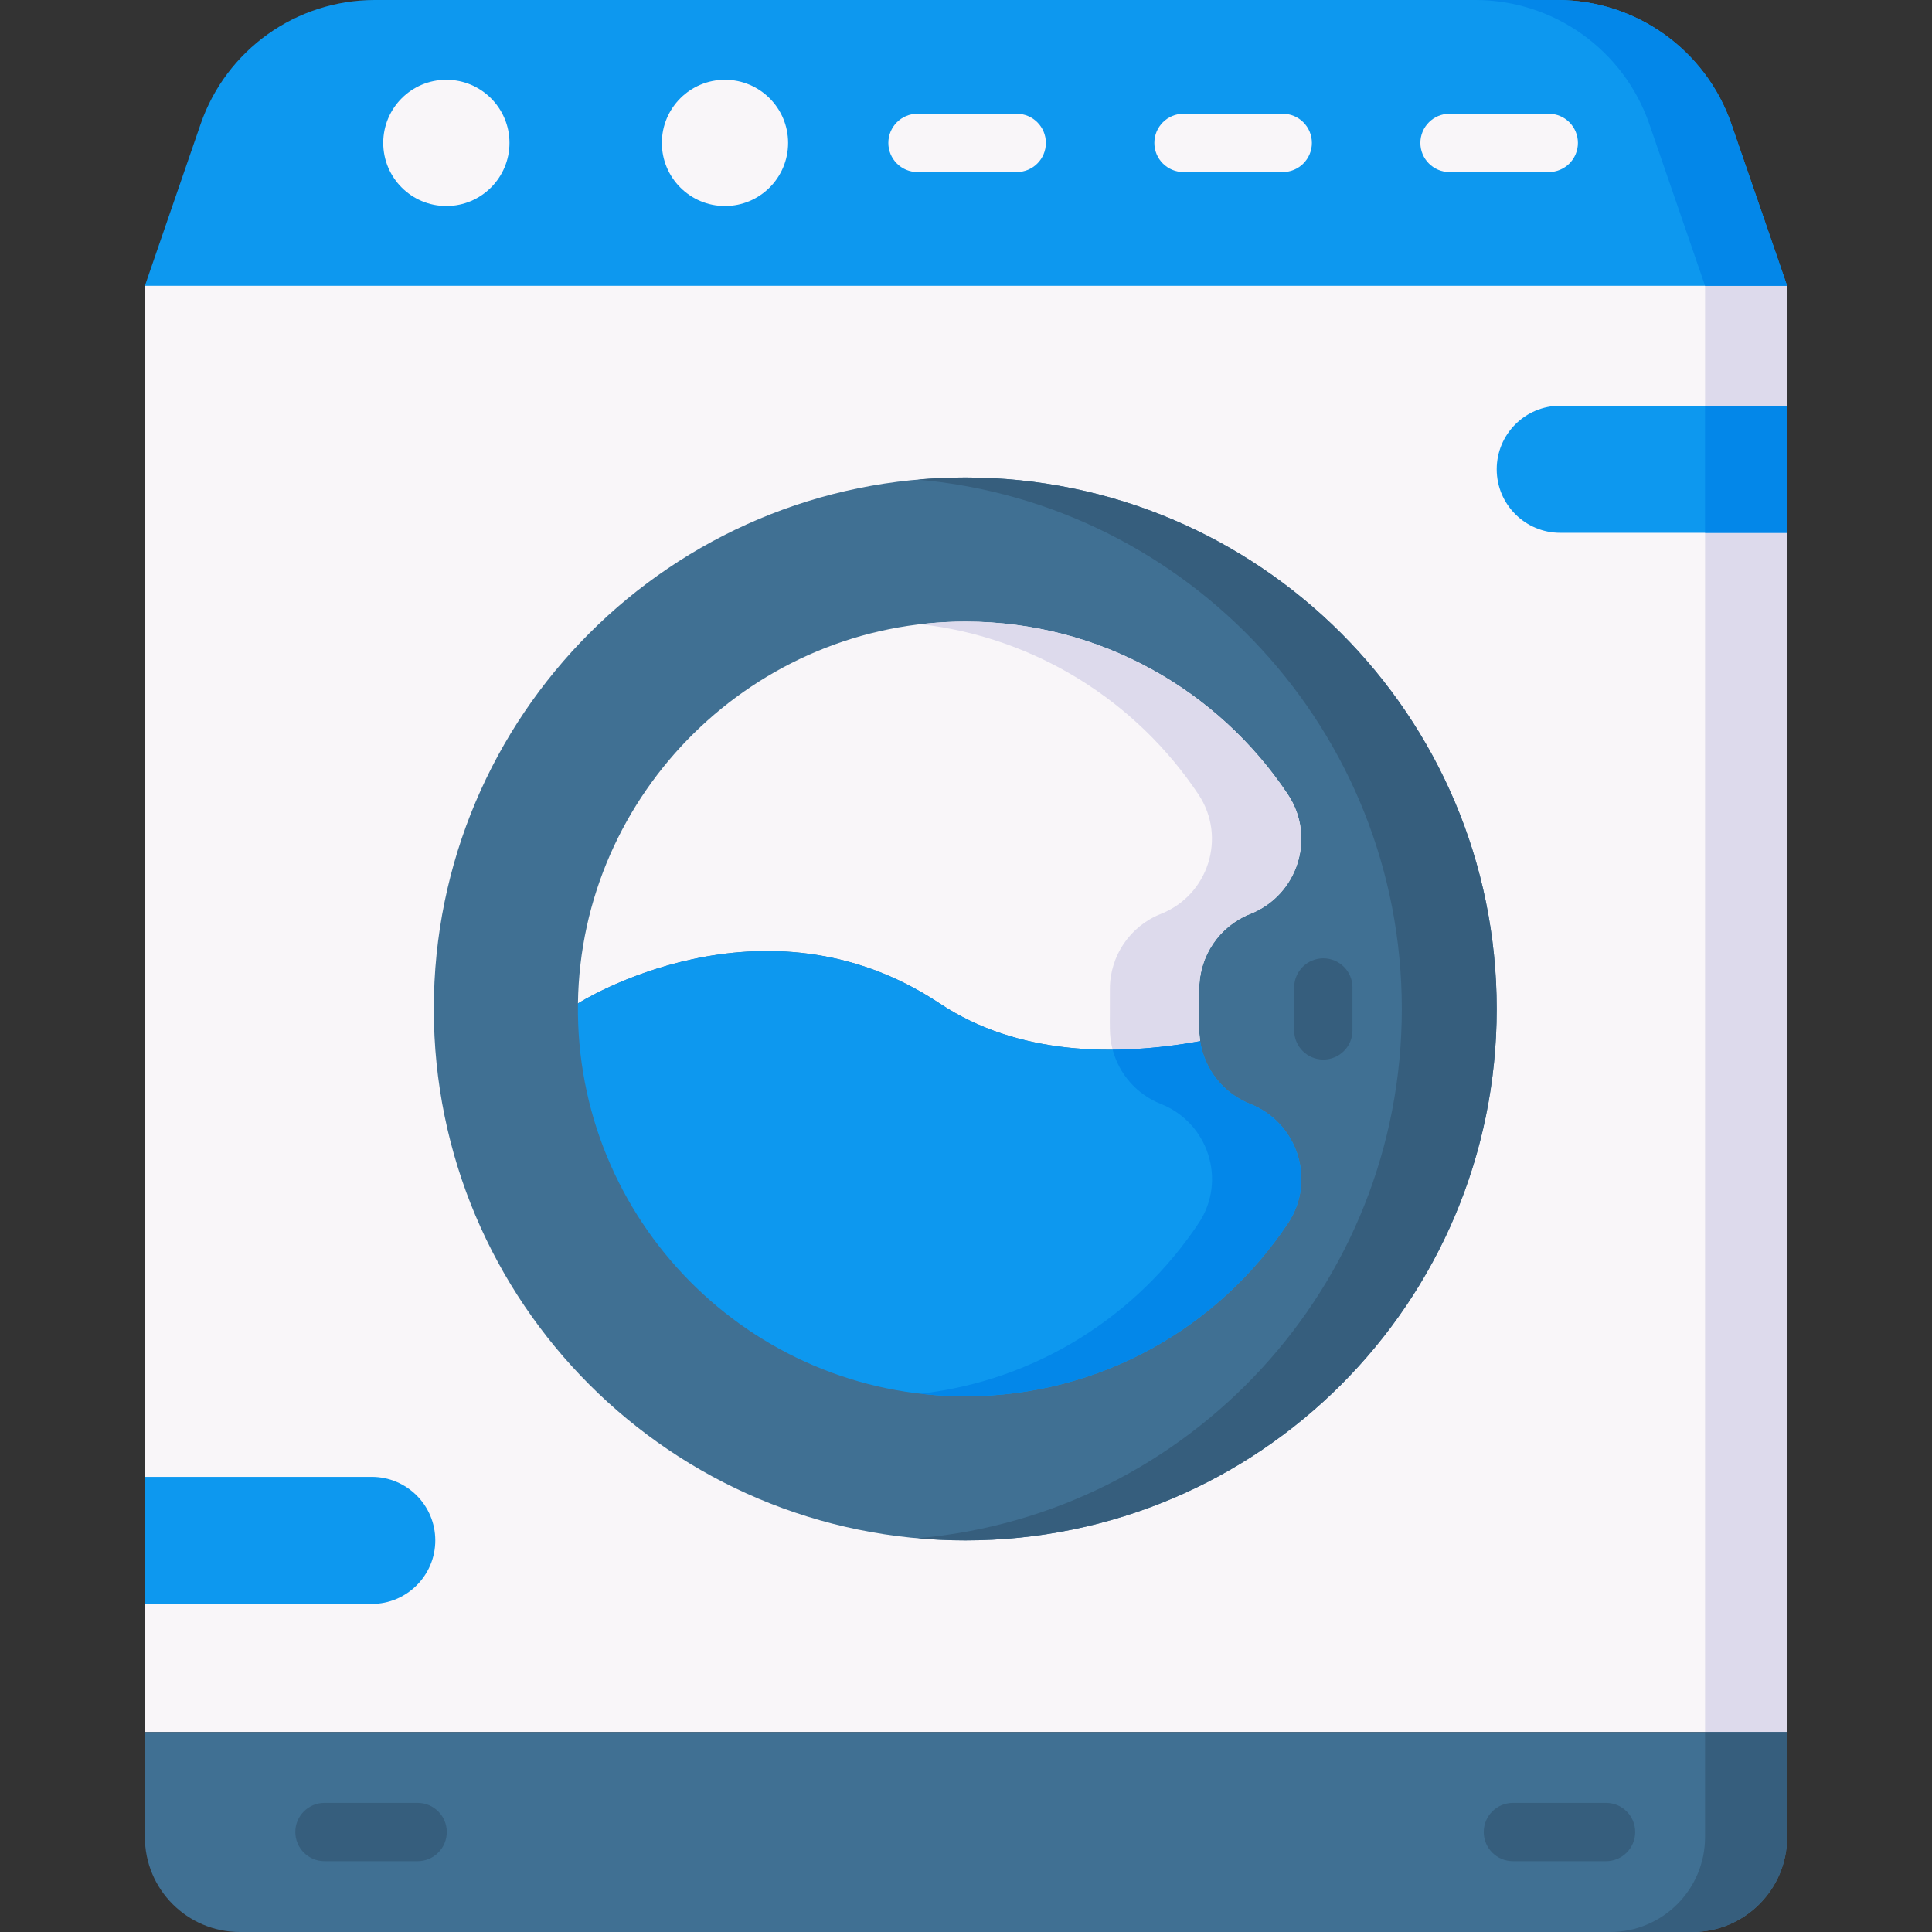 <svg width="125" height="125" viewBox="0 0 125 125" fill="none" xmlns="http://www.w3.org/2000/svg">
<rect x="0" y="0" width="125" height="125" fill="#333333" stroke="none"/>
<path d="M115.626 112.064H9.374V18.491L13.898 13.329H110.266L115.626 18.491V112.064Z" fill="#F9F6F9"/>
<path d="M110.317 15.976V112.064H115.626V18.491L110.317 15.976Z" fill="#DDDAEC"/>
<path d="M100.757 0H24.243C19.158 0 14.633 3.227 12.977 8.034L9.374 18.491H115.626L112.023 8.035C110.367 3.227 105.842 0 100.757 0V0Z" fill="#0D98EF"/>
<path d="M112.023 8.034C110.367 3.227 105.842 0 100.757 0H95.448C100.533 0 105.058 3.227 106.714 8.034L110.317 18.491H115.626L112.023 8.034Z" fill="#0387E9"/>
<path d="M115.626 112.064H9.374V118.858C9.374 122.25 12.124 125 15.516 125H109.484C112.876 125 115.626 122.25 115.626 118.858V112.064H115.626Z" fill="#407093"/>
<path d="M110.317 112.064V118.858C110.317 122.25 107.567 125 104.175 125H109.484C112.876 125 115.626 122.25 115.626 118.858V112.064H110.317Z" fill="#365E7D"/>
<path d="M28.879 13.329C31.134 13.329 32.963 11.501 32.963 9.245C32.963 6.99 31.134 5.161 28.879 5.161C26.623 5.161 24.795 6.99 24.795 9.245C24.795 11.501 26.623 13.329 28.879 13.329Z" fill="#F9F6F9"/>
<path d="M46.906 13.329C49.161 13.329 50.99 11.501 50.99 9.245C50.99 6.99 49.161 5.161 46.906 5.161C44.65 5.161 42.822 6.99 42.822 9.245C42.822 11.501 44.65 13.329 46.906 13.329Z" fill="#F9F6F9"/>
<path d="M65.781 11.132H59.361C58.319 11.132 57.475 10.287 57.475 9.246C57.475 8.204 58.319 7.359 59.361 7.359H65.781C66.823 7.359 67.668 8.204 67.668 9.246C67.668 10.287 66.823 11.132 65.781 11.132Z" fill="#F9F6F9"/>
<path d="M82.993 11.132H76.573C75.531 11.132 74.686 10.287 74.686 9.246C74.686 8.204 75.531 7.359 76.573 7.359H82.993C84.035 7.359 84.879 8.204 84.879 9.246C84.879 10.287 84.035 11.132 82.993 11.132Z" fill="#F9F6F9"/>
<path d="M100.205 11.132H93.785C92.743 11.132 91.898 10.287 91.898 9.246C91.898 8.204 92.743 7.359 93.785 7.359H100.205C101.247 7.359 102.091 8.204 102.091 9.246C102.091 10.287 101.247 11.132 100.205 11.132Z" fill="#F9F6F9"/>
<path d="M62.452 99.663C81.443 99.663 96.837 84.268 96.837 65.278C96.837 46.288 81.443 30.893 62.452 30.893C43.462 30.893 28.067 46.288 28.067 65.278C28.067 84.268 43.462 99.663 62.452 99.663Z" fill="#407093"/>
<path d="M62.452 30.893C61.417 30.893 60.394 30.941 59.382 31.03C76.934 32.584 90.697 47.322 90.697 65.278C90.697 83.233 76.934 97.971 59.382 99.525C60.394 99.614 61.417 99.663 62.452 99.663C81.443 99.663 96.837 84.268 96.837 65.277C96.837 46.287 81.443 30.893 62.452 30.893Z" fill="#365E7D"/>
<path d="M115.626 34.473H100.948C98.678 34.473 96.837 32.632 96.837 30.362C96.837 28.091 98.678 26.251 100.948 26.251H115.626V34.473Z" fill="#0D98EF"/>
<path d="M110.317 26.251H115.626V34.473H110.317V26.251Z" fill="#0387E9"/>
<path d="M9.374 95.552H24.052C26.322 95.552 28.163 97.392 28.163 99.663C28.163 101.933 26.322 103.774 24.052 103.774H9.374V95.552Z" fill="#0D98EF"/>
<path d="M85.619 68.553C84.577 68.553 83.732 67.709 83.732 66.667V63.889C83.732 62.847 84.577 62.003 85.619 62.003C86.66 62.003 87.505 62.847 87.505 63.889V66.667C87.505 67.709 86.66 68.553 85.619 68.553Z" fill="#365E7D"/>
<path d="M60.795 64.92C65.864 68.292 72.181 68.348 77.651 67.364C77.612 67.105 77.591 66.841 77.591 66.573V63.982C77.591 61.841 78.898 59.918 80.889 59.131C83.97 57.912 85.16 54.159 83.323 51.401C78.841 44.672 71.192 40.234 62.505 40.216C48.848 40.188 37.583 51.264 37.393 64.92C37.393 64.92 49.336 57.297 60.795 64.92Z" fill="#F9F6F9"/>
<path d="M83.323 51.401C78.841 44.672 71.192 40.233 62.505 40.216C61.511 40.214 60.531 40.272 59.566 40.384C67.064 41.247 73.556 45.417 77.542 51.401C79.379 54.159 78.189 57.912 75.107 59.131C73.117 59.918 71.81 61.842 71.81 63.982C71.826 66.507 71.731 66.953 71.988 67.916C73.918 67.902 75.831 67.691 77.651 67.364C77.551 66.711 77.607 66.444 77.591 63.982C77.591 61.841 78.898 59.918 80.889 59.13C83.97 57.911 85.161 54.159 83.323 51.401Z" fill="#DDDAEC"/>
<path d="M62.452 90.34C71.172 90.34 78.851 85.886 83.34 79.13C85.167 76.38 83.96 72.64 80.89 71.425L80.889 71.425C79.147 70.736 77.928 69.177 77.651 67.364C72.181 68.348 65.864 68.292 60.795 64.92C49.336 57.297 37.393 64.92 37.393 64.92C37.197 78.925 48.492 90.34 62.452 90.34Z" fill="#0D98EF"/>
<path d="M80.89 71.425L80.889 71.425C79.147 70.736 77.928 69.177 77.651 67.364C75.831 67.691 73.918 67.903 71.988 67.916C72.407 69.489 73.546 70.807 75.108 71.425L75.109 71.425C78.179 72.64 79.386 76.38 77.559 79.13C73.573 85.13 67.07 89.311 59.557 90.172C60.507 90.282 61.473 90.34 62.453 90.34C71.173 90.34 78.851 85.886 83.34 79.13C85.167 76.38 83.96 72.64 80.89 71.425Z" fill="#0387E9"/>
<path d="M27.02 120.419H20.994C19.952 120.419 19.107 119.574 19.107 118.532C19.107 117.49 19.952 116.646 20.994 116.646H27.02C28.062 116.646 28.907 117.491 28.907 118.532C28.907 119.574 28.062 120.419 27.02 120.419Z" fill="#365E7D"/>
<path d="M103.911 120.419H97.885C96.843 120.419 95.998 119.574 95.998 118.532C95.998 117.49 96.843 116.646 97.885 116.646H103.911C104.953 116.646 105.797 117.491 105.797 118.532C105.797 119.574 104.953 120.419 103.911 120.419Z" fill="#365E7D"/>
</svg>
